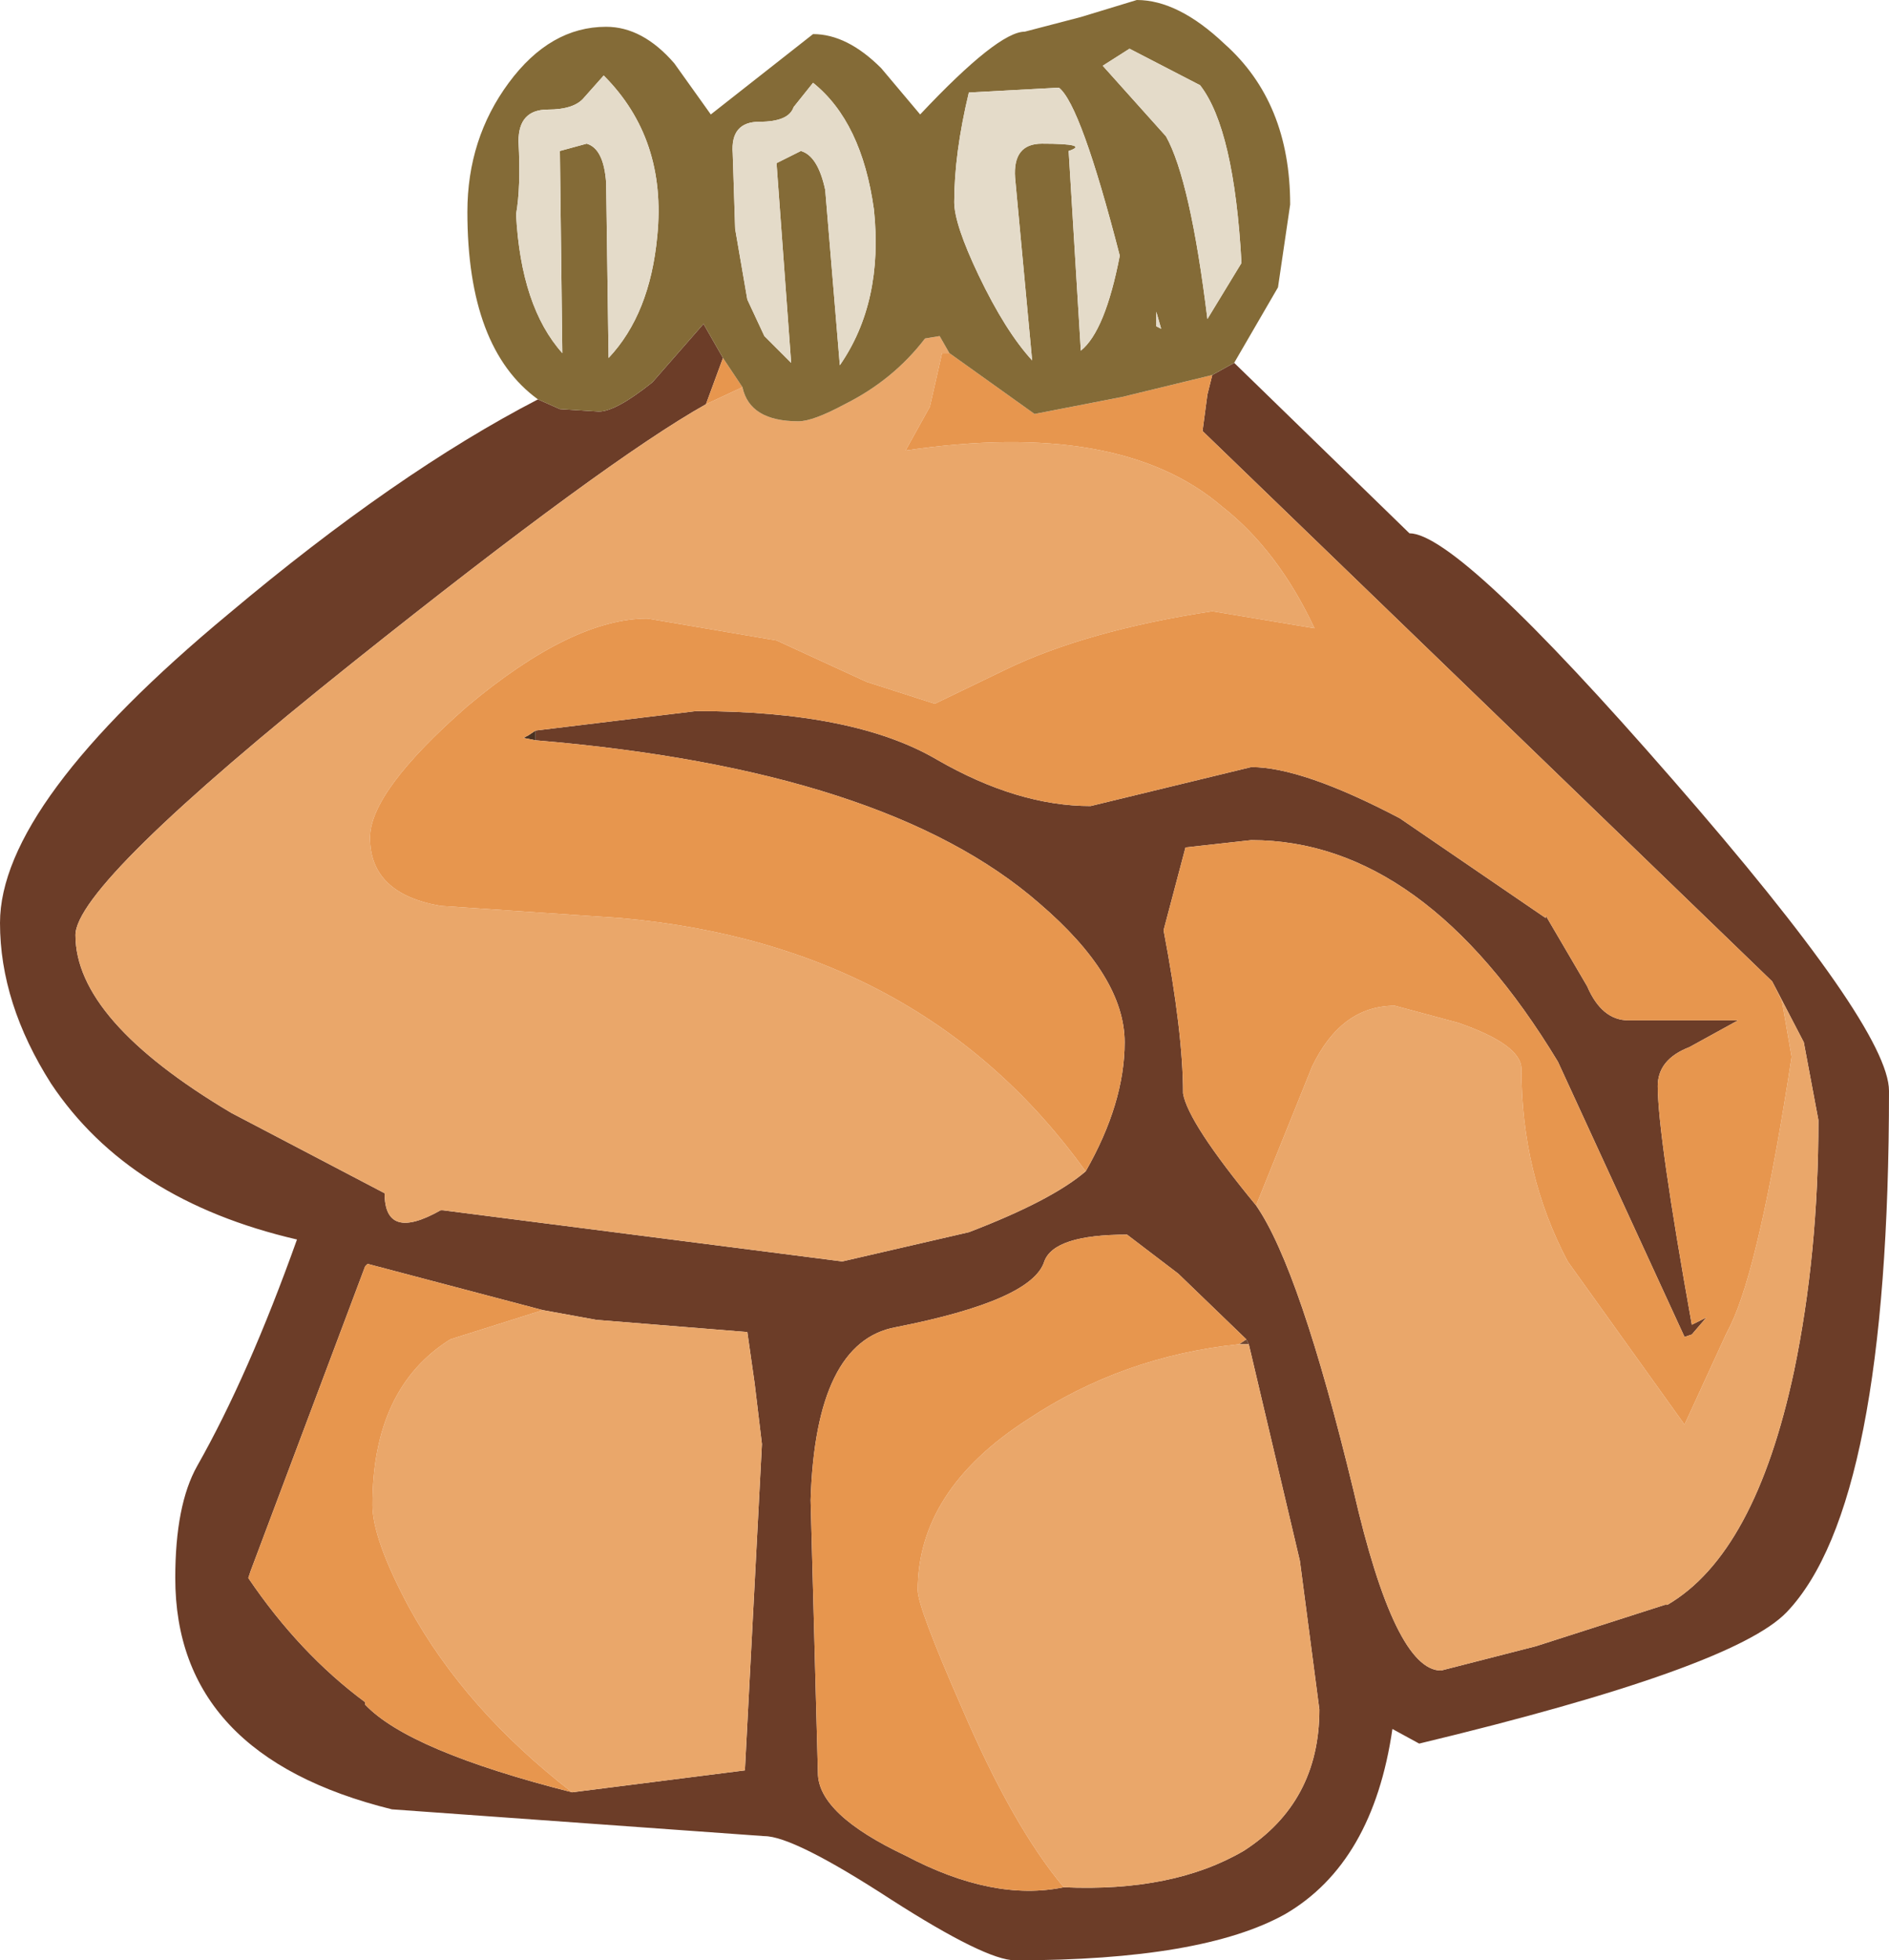 <?xml version="1.0" encoding="UTF-8" standalone="no"?>
<svg xmlns:ffdec="https://www.free-decompiler.com/flash" xmlns:xlink="http://www.w3.org/1999/xlink" ffdec:objectType="shape" height="40.25px" width="38.8px" xmlns="http://www.w3.org/2000/svg">
  <g transform="matrix(1.0, 0.0, 0.0, 1.0, 17.5, 8.6)">
    <path d="M-6.5 6.6 L-6.75 6.55 -6.65 6.5 -6.5 6.4 -6.5 6.6 M-8.45 16.25 L-8.4 16.25 -8.45 16.25" fill="#4b3121" fill-rule="evenodd" stroke="none"/>
    <path d="M8.1 18.9 L8.15 19.0 7.95 19.0 8.1 18.9" fill="#724931" fill-rule="evenodd" stroke="none"/>
    <path d="M-6.45 -0.4 L-6.0 -0.2 -5.2 -0.15 Q-4.85 -0.15 -4.1 -0.75 L-3.05 -1.95 -2.65 -1.25 -3.0 -0.3 Q-5.05 0.85 -10.25 5.0 -15.95 9.55 -15.95 10.6 -15.95 12.35 -12.75 14.25 L-9.6 15.9 Q-9.6 16.9 -8.45 16.25 L-8.4 16.25 -0.2 17.3 2.4 16.7 Q4.1 16.05 4.8 15.45 5.6 14.05 5.6 12.8 5.6 11.45 3.85 9.95 0.7 7.2 -6.5 6.6 L-6.5 6.4 -3.2 6.0 Q0.05 6.0 1.75 7.0 3.4 7.95 4.9 7.95 L6.55 7.55 8.2 7.15 Q9.25 7.15 11.25 8.2 L14.25 10.25 14.25 10.2 15.1 11.65 Q15.4 12.35 15.95 12.35 L18.2 12.35 17.2 12.9 Q16.55 13.15 16.55 13.7 16.55 14.7 17.25 18.6 L17.55 18.45 17.25 18.8 17.1 18.85 14.5 13.2 Q11.75 8.65 8.2 8.65 L6.85 8.8 6.4 10.5 Q6.8 12.6 6.8 13.85 6.9 14.45 8.3 16.15 9.2 17.45 10.3 22.0 11.15 25.7 12.1 25.7 L14.05 25.2 16.7 24.35 16.75 24.35 Q18.55 23.3 19.35 19.55 19.85 17.15 19.85 14.4 L19.55 12.8 18.9 11.55 7.2 0.25 7.3 -0.5 7.4 -0.9 7.85 -1.15 11.45 2.35 Q12.45 2.35 16.85 7.4 21.3 12.5 21.3 13.8 21.3 22.3 19.2 24.5 18.1 25.65 11.65 27.2 L11.1 26.9 Q10.7 29.65 8.9 30.7 7.2 31.65 3.35 31.65 2.75 31.65 0.8 30.4 -1.2 29.1 -1.8 29.1 L-9.45 28.55 Q-13.9 27.45 -13.9 23.8 -13.9 22.3 -13.45 21.5 -12.4 19.65 -11.4 16.85 -14.85 16.05 -16.45 13.65 -17.5 12.0 -17.5 10.35 -17.5 7.9 -12.8 4.0 -9.35 1.1 -6.45 -0.4 M8.1 18.9 L6.7 17.55 5.65 16.75 Q4.15 16.75 3.95 17.3 3.7 18.1 0.9 18.65 -0.75 18.95 -0.85 22.2 L-0.7 27.8 Q-0.7 28.65 1.1 29.5 2.9 30.45 4.35 30.15 6.6 30.25 8.05 29.4 9.6 28.4 9.6 26.5 L9.2 23.45 8.15 19.0 8.1 18.9 M-6.35 18.3 L-9.95 17.35 -10.0 17.4 -12.35 23.65 -12.4 23.8 Q-11.35 25.35 -10.0 26.35 L-10.0 26.4 Q-9.1 27.35 -5.75 28.2 L-2.2 27.75 -1.85 21.05 -2.0 19.8 -2.15 18.75 -5.25 18.5 -6.35 18.3" fill="#6c3d28" fill-rule="evenodd" stroke="none"/>
    <path d="M-2.25 -0.65 Q-2.1 0.05 -1.1 0.05 -0.8 0.05 -0.15 -0.3 0.85 -0.8 1.5 -1.65 L1.8 -1.7 2.0 -1.35 1.85 -1.35 1.6 -0.25 1.1 0.65 Q5.5 0.0 7.6 1.8 8.75 2.7 9.5 4.3 L7.4 3.95 Q4.8 4.35 3.15 5.15 L1.7 5.85 0.3 5.4 -1.55 4.55 -4.2 4.1 Q-5.75 4.1 -7.9 5.9 -9.9 7.65 -9.9 8.6 -9.9 9.75 -8.45 10.0 L-4.75 10.25 Q1.45 10.8 4.8 15.45 4.1 16.05 2.4 16.7 L-0.2 17.3 -8.4 16.25 -8.45 16.25 Q-9.6 16.9 -9.6 15.9 L-12.75 14.25 Q-15.95 12.35 -15.95 10.6 -15.95 9.55 -10.25 5.0 -5.05 0.85 -3.0 -0.3 L-2.25 -0.65 M8.3 16.15 L9.45 13.3 Q10.05 12.05 11.15 12.05 L12.45 12.4 Q13.75 12.85 13.75 13.35 13.75 15.5 14.7 17.3 L17.1 20.65 17.95 18.8 18.05 18.6 Q18.65 17.35 19.3 13.1 L19.1 11.95 18.9 11.55 19.55 12.8 19.85 14.4 Q19.85 17.15 19.35 19.55 18.55 23.3 16.75 24.35 L16.7 24.35 14.05 25.2 12.1 25.7 Q11.15 25.7 10.3 22.0 9.2 17.45 8.3 16.15 M8.15 19.0 L9.2 23.45 9.6 26.5 Q9.6 28.4 8.05 29.4 6.6 30.25 4.35 30.15 3.3 28.9 2.25 26.45 1.35 24.4 1.35 24.05 1.35 22.0 3.6 20.55 5.55 19.25 7.95 19.0 L8.15 19.0 M-6.35 18.3 L-5.25 18.5 -2.15 18.75 -2.0 19.8 -1.85 21.05 -2.2 27.75 -5.75 28.2 Q-7.95 26.5 -9.1 24.4 -9.85 23.0 -9.85 22.3 -9.85 19.9 -8.25 18.9 L-6.35 18.3" fill="#eaa76a" fill-rule="evenodd" stroke="none"/>
    <path d="M-2.65 -1.25 L-2.25 -0.65 -3.0 -0.3 -2.65 -1.25 M2.0 -1.35 L3.75 -0.1 5.55 -0.45 7.4 -0.9 7.3 -0.5 7.2 0.25 18.9 11.55 19.1 11.95 19.3 13.1 Q18.65 17.35 18.05 18.6 L17.95 18.8 17.1 20.65 14.7 17.3 Q13.75 15.5 13.75 13.35 13.75 12.85 12.45 12.4 L11.15 12.05 Q10.05 12.05 9.45 13.3 L8.3 16.15 Q6.9 14.45 6.8 13.85 6.8 12.6 6.4 10.5 L6.85 8.8 8.2 8.65 Q11.75 8.65 14.5 13.2 L17.1 18.85 17.25 18.8 17.55 18.45 17.25 18.6 Q16.55 14.7 16.55 13.7 16.55 13.15 17.2 12.9 L18.2 12.35 15.95 12.35 Q15.4 12.35 15.1 11.65 L14.25 10.2 14.25 10.25 11.25 8.2 Q9.25 7.15 8.2 7.15 L6.55 7.55 4.9 7.95 Q3.4 7.95 1.75 7.0 0.05 6.0 -3.2 6.0 L-6.5 6.4 -6.65 6.5 -6.75 6.55 -6.5 6.6 Q0.7 7.2 3.85 9.95 5.6 11.45 5.6 12.8 5.6 14.05 4.8 15.45 1.45 10.8 -4.75 10.25 L-8.45 10.0 Q-9.9 9.75 -9.9 8.6 -9.9 7.65 -7.9 5.9 -5.75 4.1 -4.2 4.1 L-1.55 4.55 0.3 5.4 1.7 5.85 3.15 5.15 Q4.8 4.35 7.4 3.95 L9.5 4.3 Q8.75 2.7 7.6 1.8 5.5 0.0 1.1 0.65 L1.6 -0.25 1.85 -1.35 2.0 -1.35 M4.35 30.15 Q2.9 30.45 1.1 29.5 -0.7 28.65 -0.7 27.8 L-0.85 22.2 Q-0.75 18.95 0.9 18.65 3.7 18.1 3.95 17.3 4.15 16.75 5.65 16.75 L6.7 17.55 8.1 18.9 7.95 19.0 Q5.55 19.25 3.6 20.55 1.35 22.0 1.35 24.05 1.35 24.4 2.25 26.45 3.3 28.9 4.35 30.15 M-5.75 28.2 Q-9.1 27.35 -10.0 26.4 L-10.0 26.35 Q-11.35 25.35 -12.4 23.8 L-12.35 23.65 -10.0 17.4 -9.95 17.35 -6.35 18.3 -8.25 18.9 Q-9.85 19.9 -9.85 22.3 -9.85 23.0 -9.1 24.4 -7.95 26.5 -5.75 28.2" fill="#e7964e" fill-rule="evenodd" stroke="none"/>
    <path d="M7.15 -6.85 L5.7 -7.6 5.15 -7.25 6.45 -5.8 Q6.95 -4.9 7.3 -2.05 L8.0 -3.2 Q7.85 -5.95 7.15 -6.85 M-6.45 -0.4 Q-7.9 -1.45 -7.9 -4.25 -7.9 -5.75 -7.05 -6.9 -6.2 -8.05 -5.05 -8.05 -4.3 -8.05 -3.65 -7.3 L-2.9 -6.25 -0.8 -7.9 Q-0.1 -7.9 0.6 -7.2 L1.4 -6.25 Q3.0 -7.95 3.55 -7.95 L4.7 -8.25 5.85 -8.6 Q6.7 -8.6 7.65 -7.7 9.0 -6.5 9.0 -4.4 L8.75 -2.7 7.85 -1.15 7.4 -0.9 5.55 -0.45 3.75 -0.1 2.0 -1.35 1.8 -1.7 1.5 -1.65 Q0.85 -0.8 -0.15 -0.3 -0.8 0.05 -1.1 0.05 -2.1 0.05 -2.25 -0.65 L-2.65 -1.25 -3.05 -1.95 -4.1 -0.75 Q-4.85 -0.15 -5.2 -0.15 L-6.0 -0.2 -6.45 -0.4 M4.25 -6.8 L2.4 -6.7 Q2.1 -5.45 2.1 -4.45 2.1 -4.0 2.6 -2.95 3.15 -1.8 3.7 -1.2 L3.35 -4.95 Q3.3 -5.65 3.9 -5.65 4.9 -5.65 4.45 -5.5 L4.7 -1.4 Q5.2 -1.8 5.5 -3.35 4.7 -6.45 4.25 -6.8 M6.25 -1.9 L6.35 -1.85 6.25 -2.2 6.25 -1.9 M-1.2 -6.4 Q-1.3 -6.1 -1.9 -6.1 -2.5 -6.1 -2.45 -5.45 L-2.4 -3.9 -2.15 -2.45 -1.8 -1.7 -1.25 -1.15 -1.55 -5.25 -1.05 -5.5 Q-0.7 -5.4 -0.55 -4.7 L-0.25 -1.1 Q0.65 -2.4 0.45 -4.3 0.2 -6.1 -0.8 -6.9 L-1.2 -6.4 M-5.5 -6.6 Q-5.7 -6.35 -6.25 -6.35 -6.85 -6.35 -6.85 -5.7 -6.8 -4.75 -6.9 -4.2 -6.8 -2.3 -5.95 -1.35 L-6.0 -5.5 -5.45 -5.65 Q-5.1 -5.55 -5.05 -4.85 L-5.0 -1.25 Q-4.15 -2.15 -4.0 -3.75 -3.8 -5.75 -5.1 -7.05 L-5.5 -6.6" fill="#846b37" fill-rule="evenodd" stroke="none"/>
    <path d="M7.15 -6.85 Q7.85 -5.95 8.0 -3.2 L7.3 -2.05 Q6.95 -4.9 6.45 -5.8 L5.15 -7.25 5.7 -7.6 7.15 -6.85 M4.25 -6.8 Q4.7 -6.45 5.5 -3.35 5.2 -1.8 4.7 -1.4 L4.45 -5.5 Q4.9 -5.65 3.9 -5.65 3.3 -5.65 3.35 -4.95 L3.7 -1.2 Q3.15 -1.8 2.6 -2.95 2.1 -4.0 2.1 -4.45 2.1 -5.45 2.4 -6.7 L4.25 -6.8 M6.25 -1.9 L6.25 -2.2 6.35 -1.85 6.25 -1.9 M-5.5 -6.6 L-5.1 -7.05 Q-3.8 -5.75 -4.0 -3.75 -4.15 -2.15 -5.0 -1.25 L-5.05 -4.85 Q-5.1 -5.55 -5.45 -5.65 L-6.0 -5.5 -5.95 -1.35 Q-6.8 -2.3 -6.9 -4.2 -6.8 -4.75 -6.85 -5.7 -6.85 -6.35 -6.25 -6.35 -5.7 -6.35 -5.5 -6.6 M-1.2 -6.4 L-0.8 -6.9 Q0.2 -6.1 0.45 -4.3 0.65 -2.4 -0.25 -1.1 L-0.55 -4.7 Q-0.7 -5.4 -1.05 -5.5 L-1.55 -5.25 -1.25 -1.15 -1.8 -1.7 -2.15 -2.45 -2.4 -3.9 -2.45 -5.45 Q-2.5 -6.1 -1.9 -6.1 -1.3 -6.1 -1.2 -6.4" fill="#e4dbc9" fill-rule="evenodd" stroke="none"/>
  </g>
</svg>
